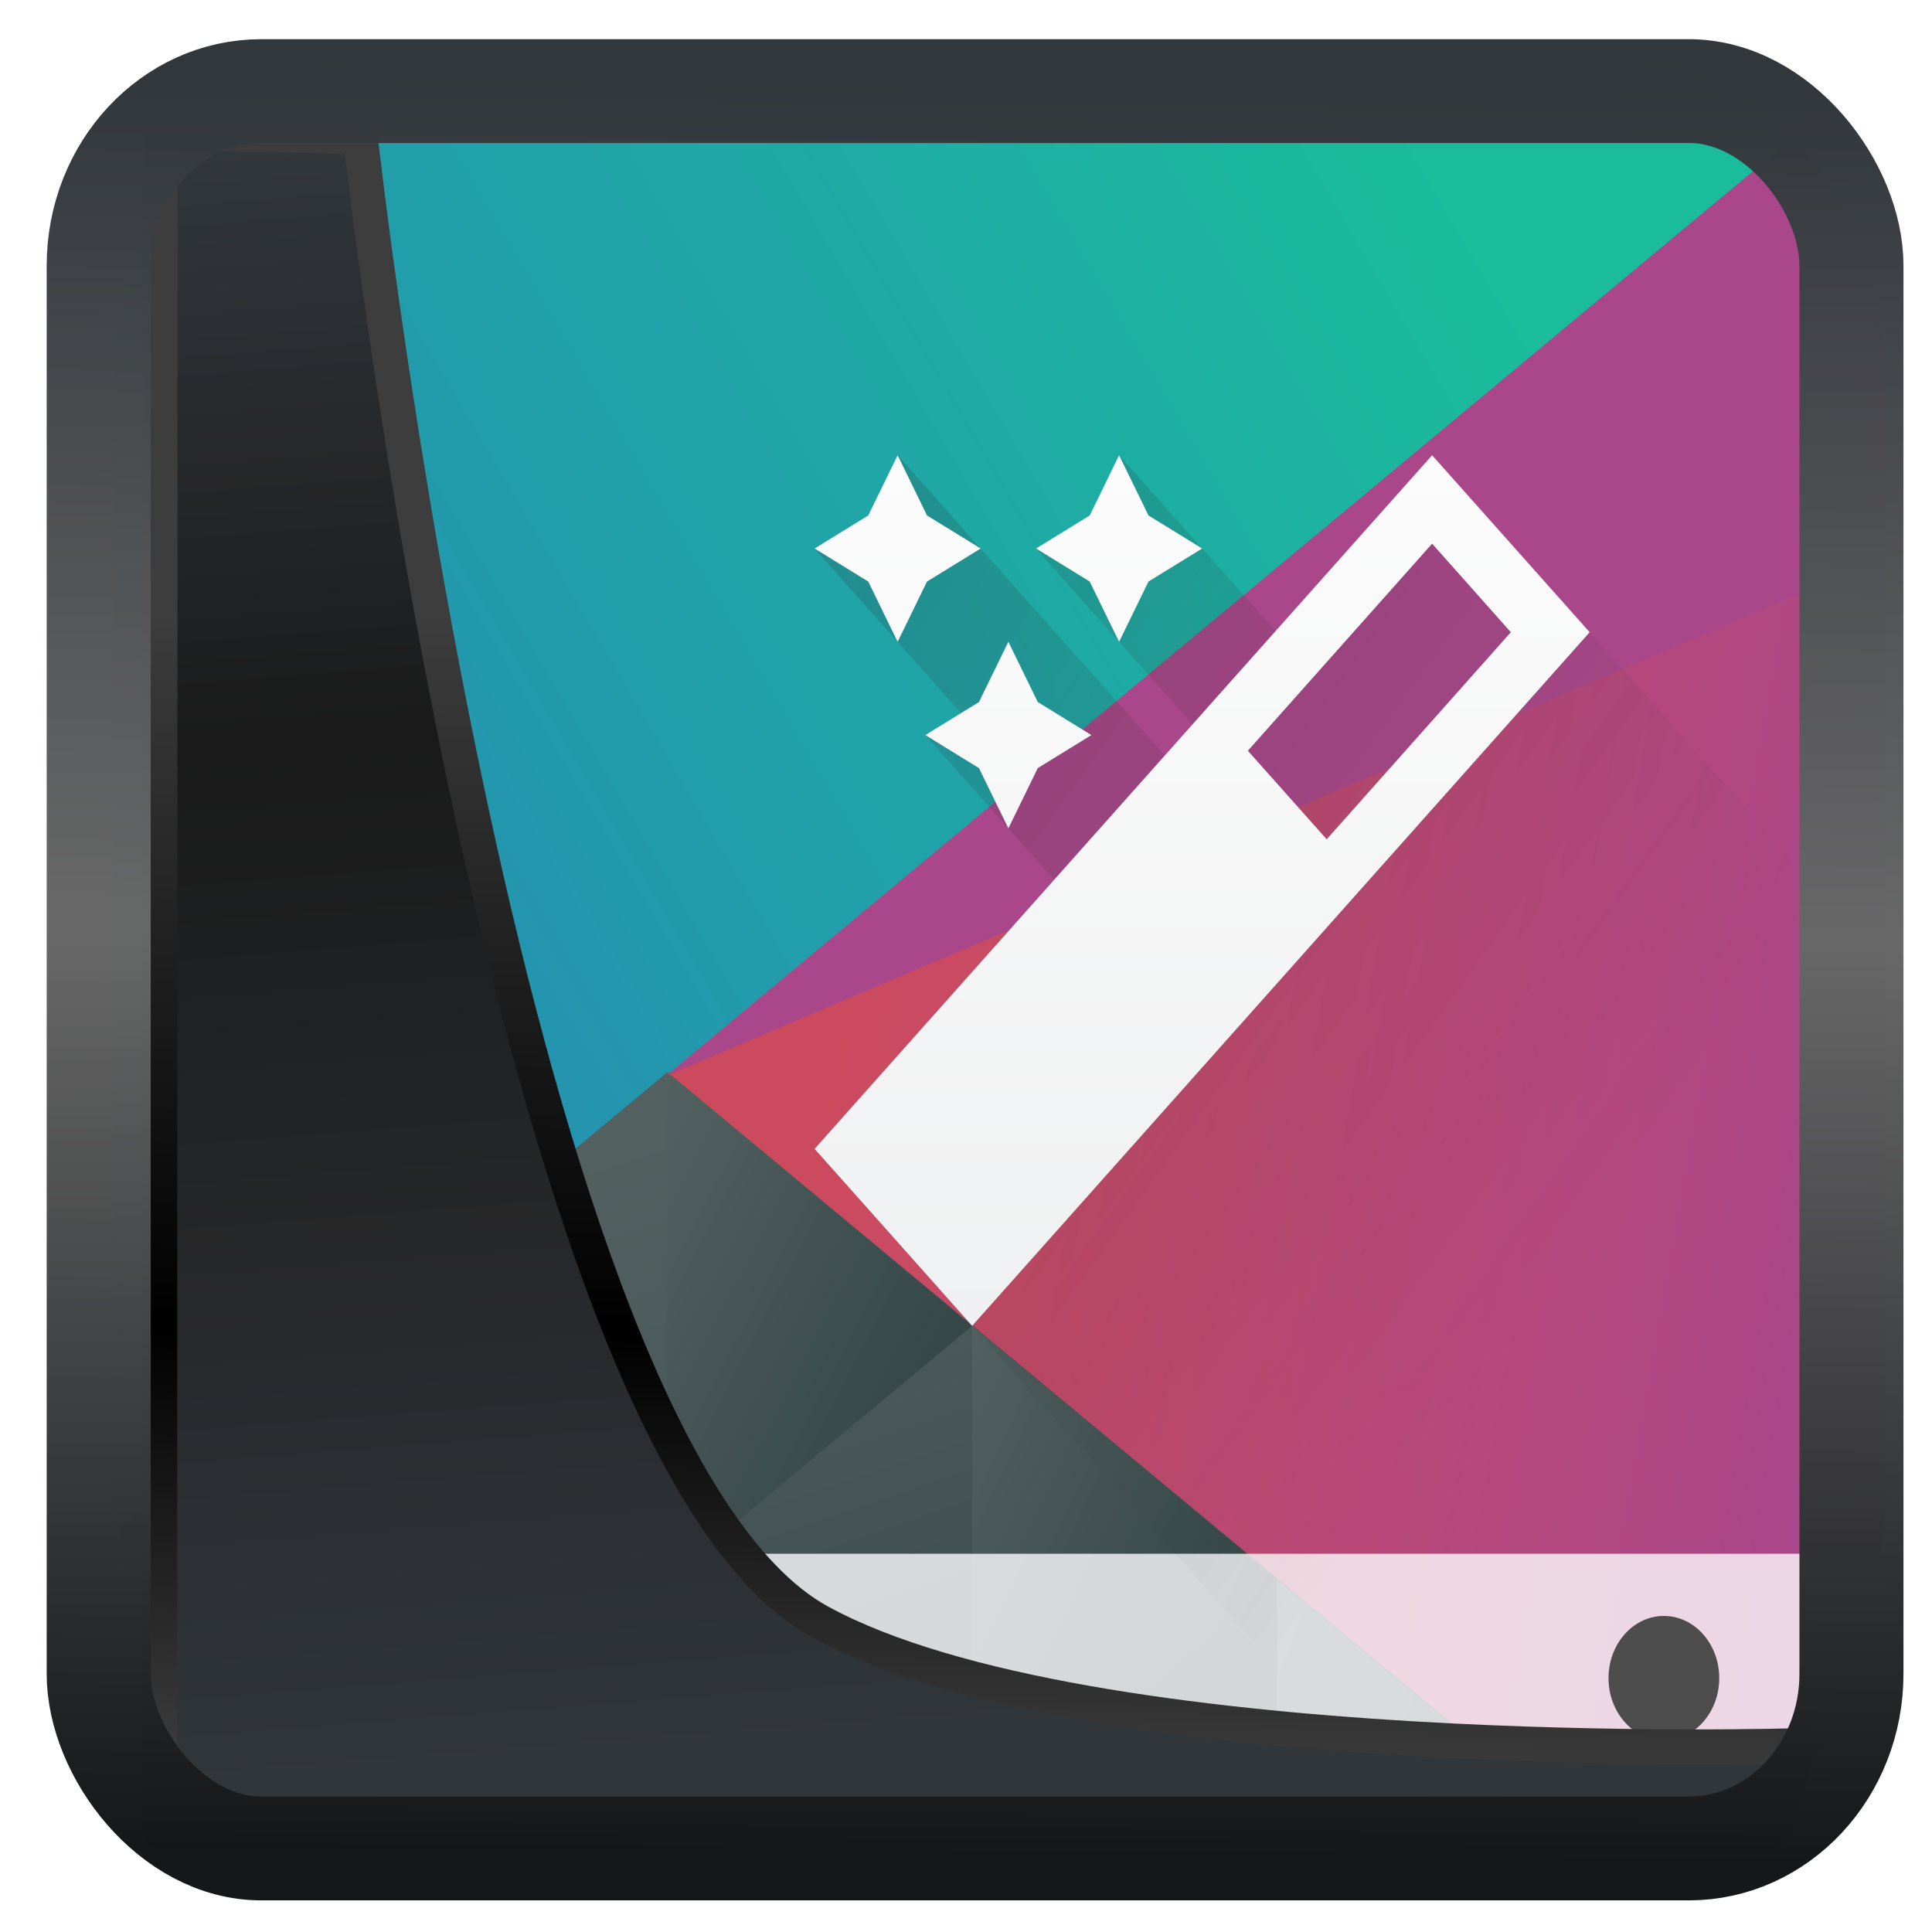 <?xml version="1.0" encoding="UTF-8" standalone="no"?>
<!-- Created with Inkscape (http://www.inkscape.org/) -->

<svg
   width="32"
   height="32"
   version="1.1"
   viewBox="0 0 32 32"
   id="svg22"
   sodipodi:docname="preferences-desktop-effects.svg"
   inkscape:version="1.1.2 (0a00cf5339, 2022-02-04)"
   xmlns:inkscape="http://www.inkscape.org/namespaces/inkscape"
   xmlns:sodipodi="http://sodipodi.sourceforge.net/DTD/sodipodi-0.dtd"
   xmlns:xlink="http://www.w3.org/1999/xlink"
   xmlns="http://www.w3.org/2000/svg"
   xmlns:svg="http://www.w3.org/2000/svg">
  <sodipodi:namedview
     id="namedview24"
     pagecolor="#ffffff"
     bordercolor="#666666"
     borderopacity="1.0"
     inkscape:showpageshadow="2"
     inkscape:pageopacity="0.0"
     inkscape:pagecheckerboard="0"
     inkscape:deskcolor="#d1d1d1"
     showgrid="false"
     inkscape:zoom="25.62"
     inkscape:cx="-10.382514"
     inkscape:cy="18.696331"
     inkscape:window-width="3440"
     inkscape:window-height="1356"
     inkscape:window-x="0"
     inkscape:window-y="0"
     inkscape:window-maximized="1"
     inkscape:current-layer="g882"
     inkscape:pageshadow="2" />
  <defs
     id="defs12">
    <linearGradient
       id="linearGradient1005-3-3"
       x1="5.253"
       x2="9.382"
       y1="15.383"
       y2="2.942"
       gradientTransform="matrix(1,0,0,1,1.632,-0.617)"
       gradientUnits="userSpaceOnUse">
      <stop
         stop-color="#fa8200"
         offset="0"
         id="stop2" />
      <stop
         stop-color="#ff9600"
         offset=".37"
         id="stop4" />
      <stop
         stop-color="#ffb400"
         offset="1"
         id="stop6" />
    </linearGradient>
    <filter
       id="filter4014"
       x="-0.062"
       y="-0.058"
       width="1.125"
       height="1.115"
       color-interpolation-filters="sRGB">
      <feGaussianBlur
         stdDeviation="1.094"
         id="feGaussianBlur9" />
    </filter>
    <linearGradient
       inkscape:collect="always"
       xlink:href="#linearGradient3487"
       id="linearGradient3403"
       gradientUnits="userSpaceOnUse"
       x1="6.949"
       y1="4.555"
       x2="11.215"
       y2="59.052" />
    <linearGradient
       id="linearGradient3487">
      <stop
         style="stop-color:#32373c;stop-opacity:1"
         offset="0"
         id="stop3481" />
      <stop
         id="stop3483"
         offset="0.368"
         style="stop-color:#1a1a1a;stop-opacity:1" />
      <stop
         style="stop-color:#31363b;stop-opacity:1"
         offset="1"
         id="stop3485" />
    </linearGradient>
    <linearGradient
       inkscape:collect="always"
       xlink:href="#linearGradient20604"
       id="linearGradient20558"
       gradientUnits="userSpaceOnUse"
       x1="25.802"
       y1="20.374"
       x2="25.111"
       y2="58.913" />
    <linearGradient
       id="linearGradient20604">
      <stop
         id="stop20598"
         offset="0"
         style="stop-color:#3d3d3d;stop-opacity:1" />
      <stop
         style="stop-color:#000000;stop-opacity:1"
         offset="0.618"
         id="stop20600" />
      <stop
         id="stop20602"
         offset="1"
         style="stop-color:#3d3d3d;stop-opacity:1" />
    </linearGradient>
    <filter
       inkscape:collect="always"
       style="color-interpolation-filters:sRGB"
       id="filter20720"
       x="-0.017"
       y="-0.016"
       width="1.034"
       height="1.033">
      <feGaussianBlur
         inkscape:collect="always"
         stdDeviation="0.147"
         id="feGaussianBlur20722" />
    </filter>
    <linearGradient
       gradientTransform="translate(0.361,-0.13)"
       xlink:href="#linearGradient4555"
       id="linearGradient4557"
       x1="43.5"
       y1="64.012"
       x2="44.142"
       y2="0.306"
       gradientUnits="userSpaceOnUse" />
    <linearGradient
       id="linearGradient4555">
      <stop
         style="stop-color:#141618;stop-opacity:1"
         offset="0"
         id="stop4551" />
      <stop
         id="stop4559"
         offset="0.518"
         style="stop-color:#686868;stop-opacity:1" />
      <stop
         style="stop-color:#31363b;stop-opacity:1"
         offset="1"
         id="stop4553" />
    </linearGradient>
    <filter
       style="color-interpolation-filters:sRGB"
       id="filter4601"
       x="-0.03"
       width="1.06"
       y="-0.03"
       height="1.06">
      <feGaussianBlur
         stdDeviation="0.015"
         id="feGaussianBlur4603" />
    </filter>
    <linearGradient
       xlink:href="#a"
       id="h"
       gradientUnits="userSpaceOnUse"
       gradientTransform="matrix(0.667,0,0,0.856,-256.38,-429.026)"
       x1="418.17"
       y1="503.079"
       x2="384.571"
       y2="531.458" />
    <linearGradient
       id="a">
      <stop
         stop-color="#1abc9c"
         id="stop3" />
      <stop
         offset="1"
         stop-color="#2980b9"
         id="stop5" />
    </linearGradient>
    <linearGradient
       xlink:href="#b"
       id="i"
       y1="521.633"
       x1="404.045"
       y2="528.35"
       x2="430.736"
       gradientUnits="userSpaceOnUse"
       gradientTransform="matrix(0.667,0,0,0.856,-256.38,-429.027)" />
    <linearGradient
       id="b">
      <stop
         stop-color="#cc4a5e"
         id="stop9" />
      <stop
         offset="1"
         stop-color="#aa478a"
         id="stop11" />
    </linearGradient>
    <linearGradient
       xlink:href="#c"
       id="j"
       y1="542.224"
       x1="398.092"
       y2="524.9"
       x2="394.003"
       gradientUnits="userSpaceOnUse"
       gradientTransform="matrix(0.667,0,0,0.856,-256.38,-429.027)" />
    <linearGradient
       id="c">
      <stop
         stop-color="#334545"
         id="stop15" />
      <stop
         offset="1"
         stop-color="#536161"
         id="stop17" />
    </linearGradient>
    <linearGradient
       xlink:href="#c"
       id="k"
       y1="568.798"
       x1="431.571"
       y2="562.798"
       x2="439.571"
       gradientUnits="userSpaceOnUse"
       gradientTransform="matrix(-0.667,0,0,0.856,303.047,-463.249)" />
    <linearGradient
       xlink:href="#c"
       id="l"
       y1="581.87"
       x1="406.537"
       y2="572.678"
       x2="423.32"
       gradientUnits="userSpaceOnUse"
       gradientTransform="matrix(-0.667,0,0,0.856,303.048,-463.249)" />
    <linearGradient
       xlink:href="#c"
       id="m"
       y1="572.334"
       x1="423.054"
       y2="566.766"
       x2="431.225"
       gradientUnits="userSpaceOnUse"
       gradientTransform="matrix(-0.667,0,0,0.856,303.047,-463.249)" />
    <linearGradient
       xlink:href="#c"
       id="n"
       y1="577.102"
       x1="431.313"
       y2="571.445"
       x2="440.632"
       gradientUnits="userSpaceOnUse"
       gradientTransform="matrix(-0.667,0,0,0.856,303.048,-463.249)" />
    <linearGradient
       xlink:href="#c"
       id="o"
       y1="577.362"
       x1="430.567"
       y2="591.328"
       x2="423.75"
       gradientUnits="userSpaceOnUse"
       gradientTransform="matrix(-0.667,0,0,0.856,303.048,-463.249)" />
    <linearGradient
       id="p"
       gradientUnits="userSpaceOnUse"
       x1="394.571"
       x2="408.007"
       y1="523.798"
       y2="534.63"
       gradientTransform="translate(-380.911,-514.463)">
      <stop
         offset="0"
         stop-color="#292c2f"
         id="stop48" />
      <stop
         offset="1"
         stop-color="#292c2f"
         stop-opacity="0"
         id="stop50" />
    </linearGradient>
    <linearGradient
       id="q"
       gradientUnits="userSpaceOnUse"
       x1="16"
       x2="16"
       xlink:href="#g"
       y1="21"
       y2="7"
       gradientTransform="translate(3.66,1.335)" />
    <linearGradient
       id="g">
      <stop
         offset="0"
         stop-color="#eff0f1"
         id="stop37" />
      <stop
         offset="1"
         stop-color="#fcfcfc"
         id="stop39" />
    </linearGradient>
  </defs>
  <g
     id="g882"
     transform="matrix(0.917,0,0,1.03,1.883,-1.045)">
    <path
       d="M 5,2 A 5.004,5.004 0 0 0 1.46,3.461 4.99,4.99 0 0 0 0,7.001 v 18 A 5.004,5.004 0 0 0 1.46,28.539 4.99,4.99 0 0 0 5,30 H 27 A 5.004,5.004 0 0 0 30.54,28.54 4.99,4.99 0 0 0 32,25 V 7 A 5.004,5.004 0 0 0 30.54,3.461 4.99,4.99 0 0 0 27,2.001 Z"
       id="path53"
       style="fill:url(#h)"
       inkscape:connector-curvature="0" />
    <path
       d="M 25.746,30 H 27 A 5.004,5.004 0 0 0 30.54,28.54 4.989,4.989 0 0 0 32,25 V 7 A 5.005,5.005 0 0 0 30.54,3.46 C 30.463,3.385 30.352,3.352 30.271,3.281 L 9.977,18.316 25.747,30 Z"
       id="path55"
       style="fill:url(#i)"
       inkscape:connector-curvature="0" />
    <path
       d="m 0.117,25.58 c 0.057,0.47 0.098,0.949 0.276,1.37 A 4.989,4.989 0 0 0 3.051,29.607 5.004,5.004 0 0 0 5,30 H 25.895 L 10,18.256 Z"
       id="path57"
       style="fill:url(#j)"
       inkscape:connector-curvature="0" />
    <path
       d="M 15.506,22.335 10,18.255 v 8.16 z"
       id="path59"
       style="fill:url(#k)"
       inkscape:connector-curvature="0" />
    <path
       d="M 21.011,26.413 V 30 h 4.841 l -4.84,-3.587 z"
       id="path61"
       style="fill:url(#l)"
       inkscape:connector-curvature="0" />
    <path
       d="M 15.506,22.335 V 30 h 0.666 l 4.84,-3.586 -5.506,-4.08 z"
       id="path63"
       style="fill:url(#m)"
       inkscape:connector-curvature="0" />
    <path
       d="M 10,26.414 V 30 h 4.84 z"
       id="path65"
       style="fill:url(#n)"
       inkscape:connector-curvature="0" />
    <path
       d="M 21.011,26.413 16.171,30 h 4.84 z"
       id="path67"
       style="fill:url(#o)"
       inkscape:connector-curvature="0" />
    <path
       d="M 32,9.971 V 7.001 A 5.005,5.005 0 0 0 30.54,3.461 C 30.463,3.385 30.352,3.352 30.271,3.281 L 9.977,18.318 Z"
       id="path69"
       inkscape:connector-curvature="0"
       style="fill:#aa478a" />
    <path
       d="m 0.124,26 c 0.067,0.317 0.146,0.658 0.269,0.95 A 4.989,4.989 0 0 0 3.051,29.608 5.004,5.004 0 0 0 5,30 h 22 a 5.004,5.004 0 0 0 3.54,-1.46 4.989,4.989 0 0 0 1.067,-1.59 5.35,5.35 0 0 0 0.285,-0.95 z"
       id="path71"
       inkscape:connector-curvature="0"
       style="fill:#ffffff;fill-opacity:0.784" />
    <circle
       cx="28"
       cy="28"
       r="1"
       id="circle73"
       style="fill:#4d4d4d" />
    <path
       d="m 2,27 v 1 h 1 v -1 z m 1,1 v 1 h 1 v -1 z"
       id="path75"
       inkscape:connector-curvature="0"
       style="fill:#4d4d4d" />
    <path
       d="m 24.506,31.335 h 6.154 a 5.004,5.004 0 0 0 0.5,-0.023 5.004,5.004 0 0 0 0.494,-0.075 5.004,5.004 0 0 0 0.485,-0.123 5.004,5.004 0 0 0 0.47,-0.172 5.004,5.004 0 0 0 0.451,-0.216 5.004,5.004 0 0 0 0.426,-0.26 5.004,5.004 0 0 0 0.399,-0.303 5.004,5.004 0 0 0 0.314,-0.289 4.99,4.99 0 0 0 0.336,-0.37 4.99,4.99 0 0 0 0.295,-0.401 4.99,4.99 0 0 0 0.254,-0.428 4.99,4.99 0 0 0 0.21,-0.453 4.99,4.99 0 0 0 0.165,-0.471 4.99,4.99 0 0 0 0.115,-0.484 4.99,4.99 0 0 0 0.068,-0.494 4.99,4.99 0 0 0 0.018,-0.438 V 20.181 L 23.82,8.341 20.988,11.163 18.16,8.335 l 0.531,2.031 -2.031,-0.531 2.828,2.828 -0.5,0.5 -4.828,-4.828 0.531,2.031 -2.031,-0.531 3,3 h -1 l 2.328,2.328 -4.328,4.326 z"
       id="path77"
       style="opacity:0.2;fill:url(#p)"
       inkscape:connector-curvature="0" />
    <path
       d="m 14.16,8.335 -0.531,0.969 -0.969,0.531 0.969,0.531 0.531,0.969 0.531,-0.969 0.969,-0.531 -0.969,-0.531 z m 4,0 -0.531,0.969 -0.969,0.531 0.969,0.531 0.531,0.969 0.531,-0.969 0.969,-0.531 -0.969,-0.531 z m 5.654,0 -11.154,11.154 2.846,2.846 11.154,-11.154 z m 0,1.422 1.422,1.424 -3.326,3.33 -1.424,-1.424 z m -7.654,1.578 -0.531,0.969 -0.969,0.531 0.969,0.531 0.531,0.969 0.531,-0.969 0.969,-0.531 -0.969,-0.531 z"
       id="path79"
       style="fill:url(#q)"
       inkscape:connector-curvature="0" />
  </g>
  <path
     style="display:inline;mix-blend-mode:normal;fill:url(#linearGradient3403);fill-opacity:1;stroke:url(#linearGradient20558);stroke-width:1.162;stroke-linecap:butt;stroke-linejoin:round;stroke-miterlimit:4;stroke-dasharray:none;stroke-opacity:1;filter:url(#filter20720)"
     d="M 4.704,3.981 4.691,60.802 H 58.595 l 1.022,-2.866 c 0,0 -23.875,0.766 -32.844,-4.14 C 16.258,48.042 11.401,4.098 11.401,4.098 Z"
     id="path1686"
     sodipodi:nodetypes="ccccscc"
     transform="matrix(0.495,0,0,0.495,0.324,0.232)"
     inkscape:label="folder" />
  <rect
     style="display:inline;fill:none;fill-opacity:1;stroke:url(#linearGradient4557);stroke-width:3.714;stroke-linejoin:round;stroke-miterlimit:7.8;stroke-dasharray:none;stroke-opacity:0.995;filter:url(#filter4601)"
     id="rect4539"
     width="62.567"
     height="62.867"
     x="1.032"
     y="0.596"
     ry="6.245"
     rx="5.803"
     transform="matrix(0.464,0,0,0.463,1.156,1.233)"
     inkscape:label="contour" />
</svg>
